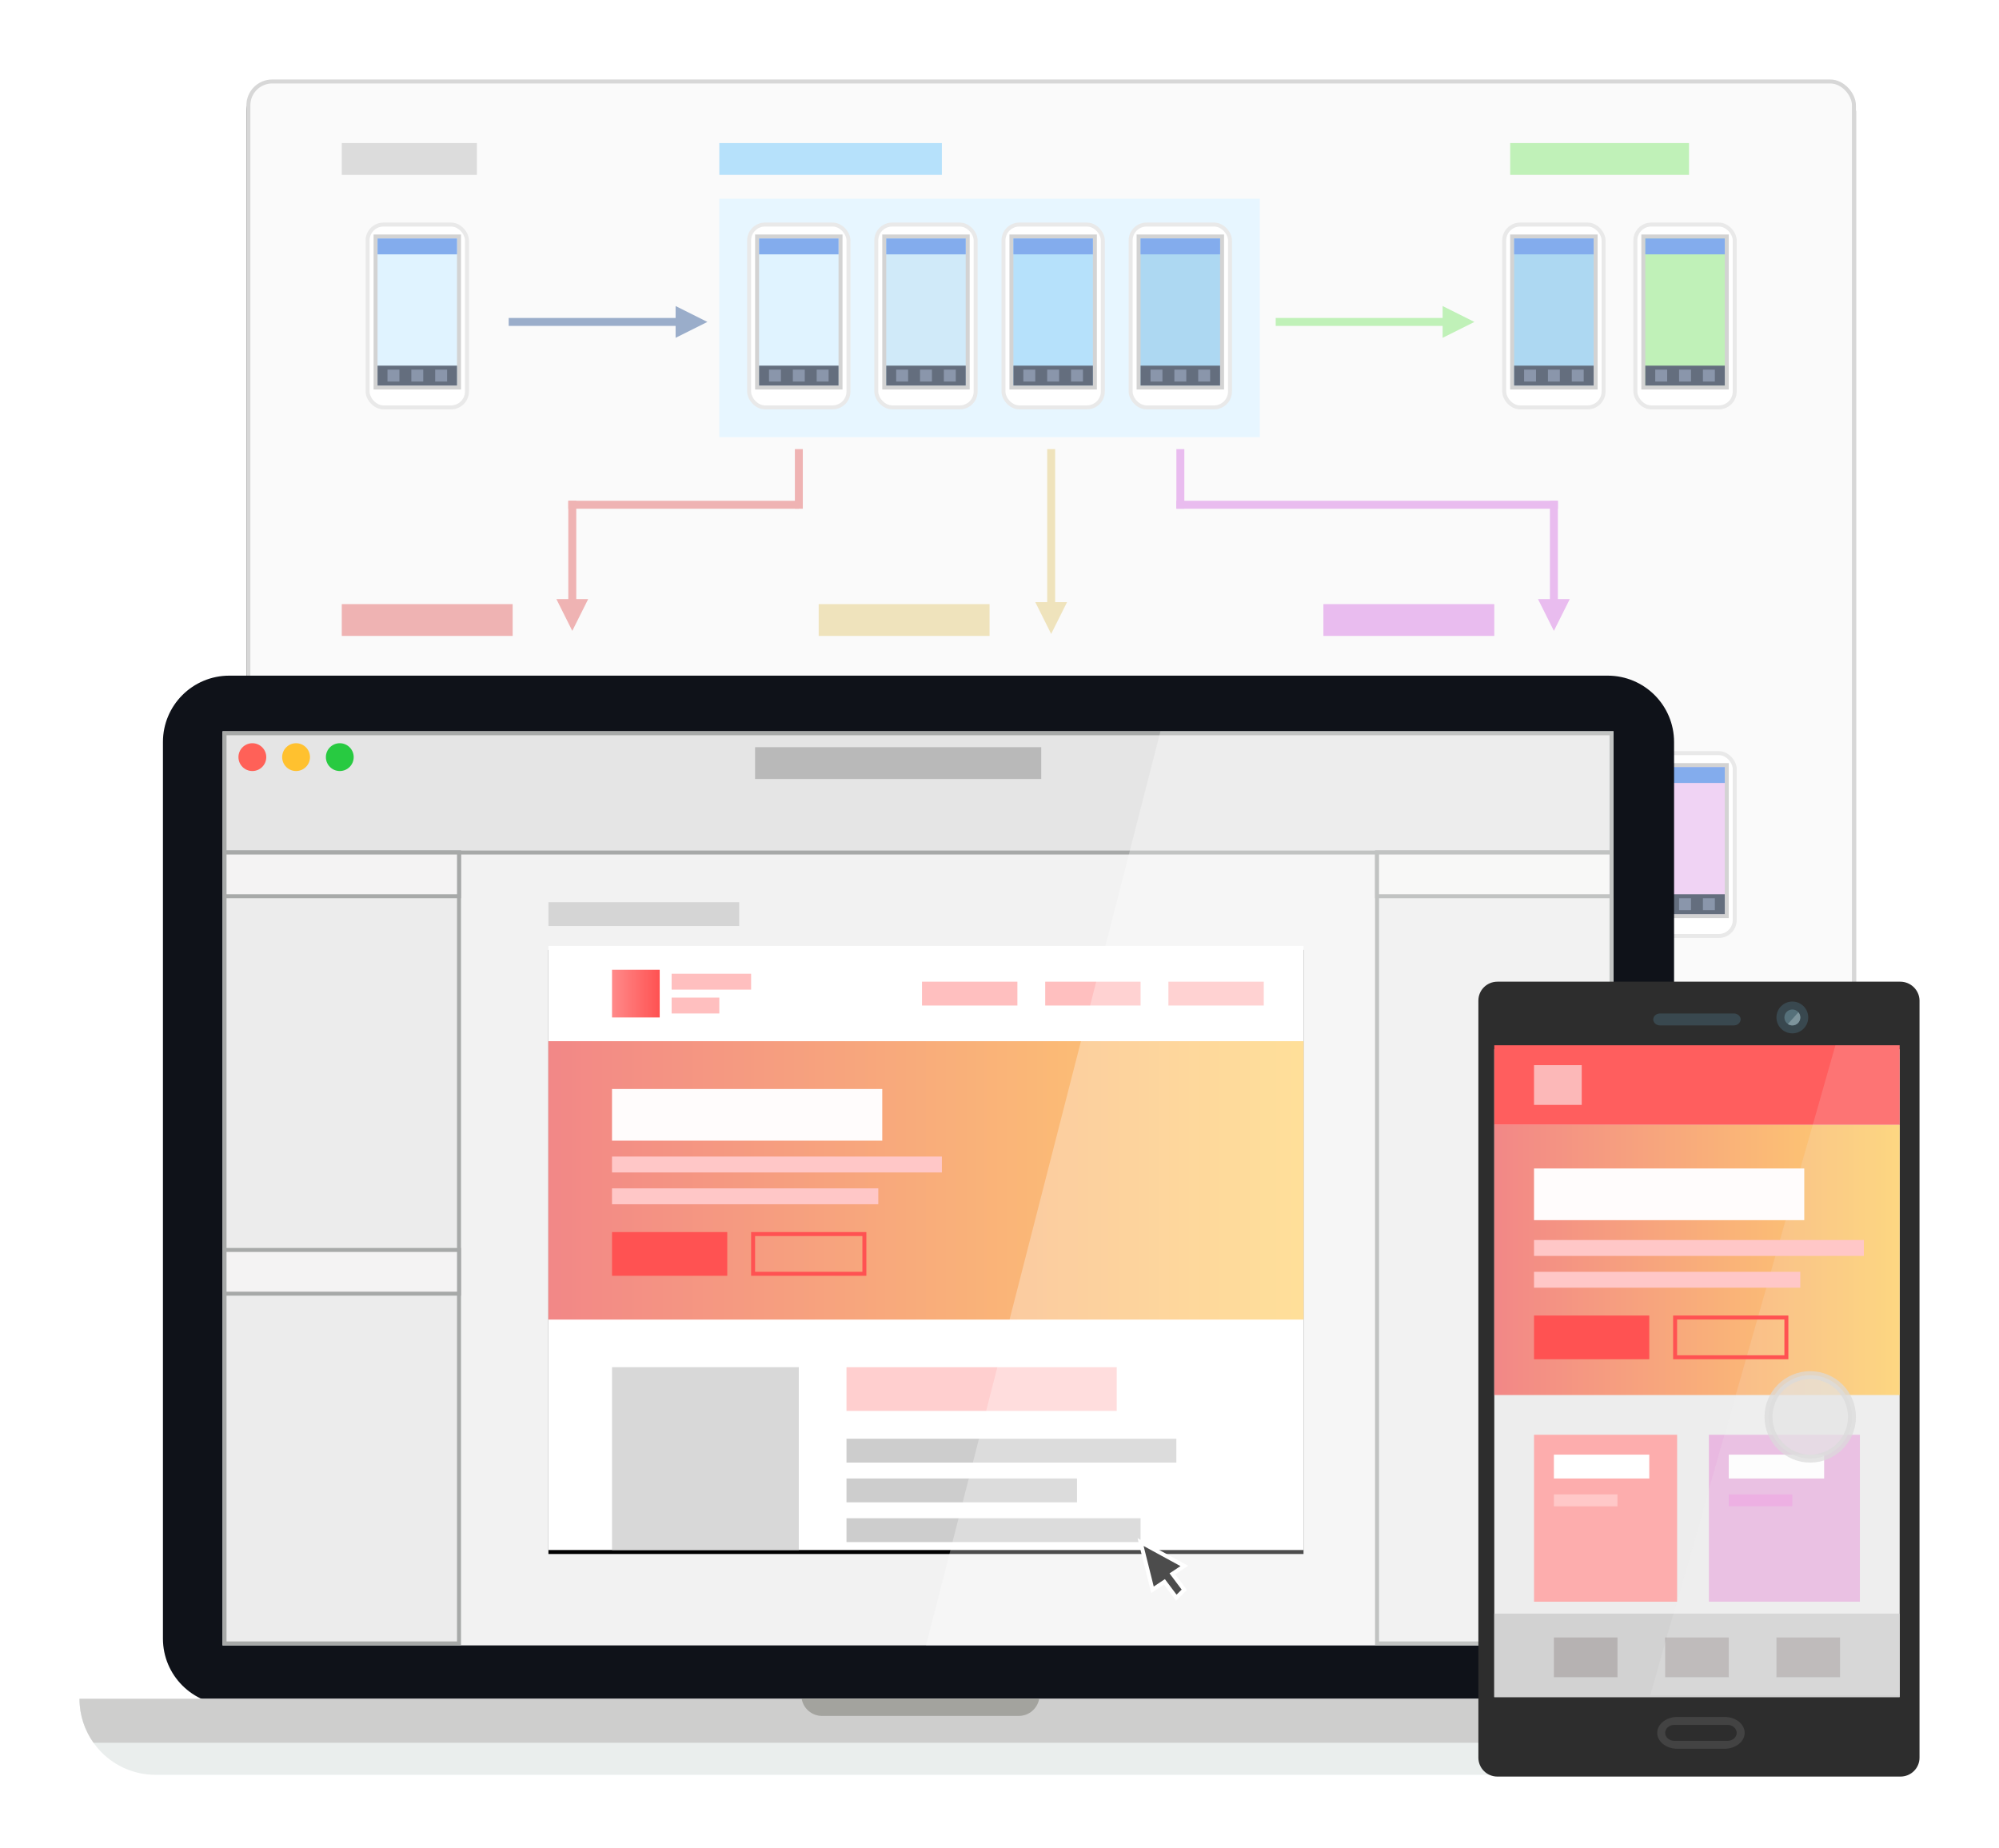 <?xml version="1.0" encoding="UTF-8" standalone="no"?>
<svg width="503px" height="465px" viewBox="0 0 503 465" version="1.1" xmlns="http://www.w3.org/2000/svg" xmlns:xlink="http://www.w3.org/1999/xlink">
    <!-- Generator: Sketch 50.2 (55047) - http://www.bohemiancoding.com/sketch -->
    <title>create</title>
    <desc>Created with Sketch.</desc>
    <defs>
        <rect id="path-1" x="0" y="0" width="405" height="236" rx="6"></rect>
        <filter x="-3.2%" y="-4.7%" width="106.4%" height="111.0%" filterUnits="objectBoundingBox" id="filter-2">
            <feOffset dx="0" dy="2" in="SourceAlpha" result="shadowOffsetOuter1"></feOffset>
            <feGaussianBlur stdDeviation="4" in="shadowOffsetOuter1" result="shadowBlurOuter1"></feGaussianBlur>
            <feComposite in="shadowBlurOuter1" in2="SourceAlpha" operator="out" result="shadowBlurOuter1"></feComposite>
            <feColorMatrix values="0 0 0 0 0   0 0 0 0 0   0 0 0 0 0  0 0 0 0.3 0" type="matrix" in="shadowBlurOuter1"></feColorMatrix>
        </filter>
        <filter x="-1.7%" y="-1.8%" width="103.3%" height="105.1%" filterUnits="objectBoundingBox" id="filter-3">
            <feOffset dx="0" dy="2" in="SourceAlpha" result="shadowOffsetOuter1"></feOffset>
            <feGaussianBlur stdDeviation="2" in="shadowOffsetOuter1" result="shadowBlurOuter1"></feGaussianBlur>
            <feColorMatrix values="0 0 0 0 0   0 0 0 0 0   0 0 0 0 0  0 0 0 0.3 0" type="matrix" in="shadowBlurOuter1" result="shadowMatrixOuter1"></feColorMatrix>
            <feMerge>
                <feMergeNode in="shadowMatrixOuter1"></feMergeNode>
                <feMergeNode in="SourceGraphic"></feMergeNode>
            </feMerge>
        </filter>
        <rect id="path-4" x="0" y="11" width="190" height="152"></rect>
        <filter x="-1.8%" y="-1.6%" width="103.7%" height="104.6%" filterUnits="objectBoundingBox" id="filter-5">
            <feOffset dx="0" dy="1" in="SourceAlpha" result="shadowOffsetOuter1"></feOffset>
            <feGaussianBlur stdDeviation="1" in="shadowOffsetOuter1" result="shadowBlurOuter1"></feGaussianBlur>
            <feColorMatrix values="0 0 0 0 0   0 0 0 0 0   0 0 0 0 0  0 0 0 0.3 0" type="matrix" in="shadowBlurOuter1"></feColorMatrix>
        </filter>
        <linearGradient x1="0%" y1="54.872%" x2="100%" y2="54.872%" id="linearGradient-6">
            <stop stop-color="#F28787" offset="0%"></stop>
            <stop stop-color="#FFD26E" offset="100%"></stop>
        </linearGradient>
        <linearGradient x1="0%" y1="50%" x2="100%" y2="50%" id="linearGradient-7">
            <stop stop-color="#FF8A8A" offset="0%"></stop>
            <stop stop-color="#FF5252" offset="100%"></stop>
        </linearGradient>
        <filter x="-6.3%" y="-2.5%" width="112.6%" height="107.0%" filterUnits="objectBoundingBox" id="filter-8">
            <feOffset dx="0" dy="2" in="SourceAlpha" result="shadowOffsetOuter1"></feOffset>
            <feGaussianBlur stdDeviation="2" in="shadowOffsetOuter1" result="shadowBlurOuter1"></feGaussianBlur>
            <feColorMatrix values="0 0 0 0 0   0 0 0 0 0   0 0 0 0 0  0 0 0 0.3 0" type="matrix" in="shadowBlurOuter1" result="shadowMatrixOuter1"></feColorMatrix>
            <feMerge>
                <feMergeNode in="shadowMatrixOuter1"></feMergeNode>
                <feMergeNode in="SourceGraphic"></feMergeNode>
            </feMerge>
        </filter>
    </defs>
    <g id="create" stroke="none" stroke-width="1" fill="none" fill-rule="evenodd">
        <g id="Group-5" transform="translate(20, 20)">
            <g id="wireframe" transform="translate(42, 0)">
                <g id="Rectangle-2">
                    <use fill="black" fill-opacity="1" filter="url(#filter-2)" xlink:href="#path-1"></use>
                    <rect stroke="#D7D7D7" stroke-width="1" stroke-linejoin="square" fill="#FAFAFA" fill-rule="evenodd" x="0.5" y="0.5" width="404" height="235" rx="6"></rect>
                </g>
                <g id="Group-2" transform="translate(30, 36)">
                    <rect id="Rectangle-3" stroke="#E9E9E9" fill="#FFFFFF" x="0.5" y="0.5" width="25" height="46" rx="4"></rect>
                    <rect id="Rectangle-4" stroke="#D3D3D3" fill="#E0F3FF" x="2.5" y="3.5" width="21" height="38"></rect>
                    <rect id="Rectangle-15" fill="#83ACED" x="3" y="4" width="20" height="4"></rect>
                    <rect id="Rectangle-15-Copy" fill="#646E7E" x="3" y="36" width="20" height="5"></rect>
                    <rect id="Rectangle-5" fill="#8A96AB" x="5.5" y="37" width="3" height="3"></rect>
                    <rect id="Rectangle-5-Copy" fill="#8A96AB" x="11.5" y="37" width="3" height="3"></rect>
                    <rect id="Rectangle-5-Copy-2" fill="#8A96AB" x="17.5" y="37" width="3" height="3"></rect>
                </g>
                <rect id="Rectangle-7" fill="#E7F6FF" x="119" y="30" width="136" height="60"></rect>
                <g id="Group-2-Copy" transform="translate(126, 36)">
                    <rect id="Rectangle-3" stroke="#E9E9E9" fill="#FFFFFF" x="0.5" y="0.5" width="25" height="46" rx="4"></rect>
                    <rect id="Rectangle-4" stroke="#D3D3D3" fill="#E0F3FF" x="2.5" y="3.5" width="21" height="38"></rect>
                    <rect id="Rectangle-15" fill="#83ACED" x="3" y="4" width="20" height="4"></rect>
                    <rect id="Rectangle-15-Copy" fill="#646E7E" x="3" y="36" width="20" height="5"></rect>
                    <rect id="Rectangle-5" fill="#8A96AB" x="5.5" y="37" width="3" height="3"></rect>
                    <rect id="Rectangle-5-Copy" fill="#8A96AB" x="11.5" y="37" width="3" height="3"></rect>
                    <rect id="Rectangle-5-Copy-2" fill="#8A96AB" x="17.5" y="37" width="3" height="3"></rect>
                </g>
                <g id="Group-2-Copy-2" transform="translate(158, 36)">
                    <rect id="Rectangle-3" stroke="#E9E9E9" fill="#FFFFFF" x="0.5" y="0.5" width="25" height="46" rx="4"></rect>
                    <rect id="Rectangle-4" stroke="#D3D3D3" fill="#D0EAF9" x="2.5" y="3.5" width="21" height="38"></rect>
                    <rect id="Rectangle-15" fill="#83ACED" x="3" y="4" width="20" height="4"></rect>
                    <rect id="Rectangle-15-Copy" fill="#646E7E" x="3" y="36" width="20" height="5"></rect>
                    <rect id="Rectangle-5" fill="#8A96AB" x="5.5" y="37" width="3" height="3"></rect>
                    <rect id="Rectangle-5-Copy" fill="#8A96AB" x="11.5" y="37" width="3" height="3"></rect>
                    <rect id="Rectangle-5-Copy-2" fill="#8A96AB" x="17.5" y="37" width="3" height="3"></rect>
                </g>
                <g id="Group-2-Copy-4" transform="translate(316, 36)">
                    <rect id="Rectangle-3" stroke="#E9E9E9" fill="#FFFFFF" x="0.5" y="0.5" width="25" height="46" rx="4"></rect>
                    <rect id="Rectangle-4" stroke="#D3D3D3" fill="#ADD8F2" x="2.5" y="3.5" width="21" height="38"></rect>
                    <rect id="Rectangle-15" fill="#83ACED" x="3" y="4" width="20" height="4"></rect>
                    <rect id="Rectangle-15-Copy" fill="#646E7E" x="3" y="36" width="20" height="5"></rect>
                    <rect id="Rectangle-5" fill="#8A96AB" x="5.5" y="37" width="3" height="3"></rect>
                    <rect id="Rectangle-5-Copy" fill="#8A96AB" x="11.5" y="37" width="3" height="3"></rect>
                    <rect id="Rectangle-5-Copy-2" fill="#8A96AB" x="17.5" y="37" width="3" height="3"></rect>
                </g>
                <g id="Group-2-Copy-3" transform="translate(190, 36)">
                    <rect id="Rectangle-3" stroke="#E9E9E9" fill="#FFFFFF" x="0.5" y="0.5" width="25" height="46" rx="4"></rect>
                    <rect id="Rectangle-4" stroke="#D3D3D3" fill="#B6E1FB" x="2.5" y="3.5" width="21" height="38"></rect>
                    <rect id="Rectangle-15" fill="#83ACED" x="3" y="4" width="20" height="4"></rect>
                    <rect id="Rectangle-15-Copy" fill="#646E7E" x="3" y="36" width="20" height="5"></rect>
                    <rect id="Rectangle-5" fill="#8A96AB" x="5.5" y="37" width="3" height="3"></rect>
                    <rect id="Rectangle-5-Copy" fill="#8A96AB" x="11.5" y="37" width="3" height="3"></rect>
                    <rect id="Rectangle-5-Copy-2" fill="#8A96AB" x="17.5" y="37" width="3" height="3"></rect>
                </g>
                <g id="Group-2-Copy-6" transform="translate(222, 36)">
                    <rect id="Rectangle-3" stroke="#E9E9E9" fill="#FFFFFF" x="0.5" y="0.5" width="25" height="46" rx="4"></rect>
                    <rect id="Rectangle-4" stroke="#D3D3D3" fill="#ADD8F2" x="2.5" y="3.5" width="21" height="38"></rect>
                    <rect id="Rectangle-15" fill="#83ACED" x="3" y="4" width="20" height="4"></rect>
                    <rect id="Rectangle-15-Copy" fill="#646E7E" x="3" y="36" width="20" height="5"></rect>
                    <rect id="Rectangle-5" fill="#8A96AB" x="5.5" y="37" width="3" height="3"></rect>
                    <rect id="Rectangle-5-Copy" fill="#8A96AB" x="11.5" y="37" width="3" height="3"></rect>
                    <rect id="Rectangle-5-Copy-2" fill="#8A96AB" x="17.5" y="37" width="3" height="3"></rect>
                </g>
                <g id="Group-2-Copy-7" transform="translate(349, 169)">
                    <rect id="Rectangle-3" stroke="#E9E9E9" fill="#FFFFFF" x="0.5" y="0.5" width="25" height="46" rx="4"></rect>
                    <rect id="Rectangle-4" stroke="#D3D3D3" fill="#F0D3F4" x="2.5" y="3.5" width="21" height="38"></rect>
                    <rect id="Rectangle-15" fill="#83ACED" x="3" y="4" width="20" height="4"></rect>
                    <rect id="Rectangle-15-Copy" fill="#646E7E" x="3" y="36" width="20" height="5"></rect>
                    <rect id="Rectangle-5" fill="#8A96AB" x="5.5" y="37" width="3" height="3"></rect>
                    <rect id="Rectangle-5-Copy" fill="#8A96AB" x="11.5" y="37" width="3" height="3"></rect>
                    <rect id="Rectangle-5-Copy-2" fill="#8A96AB" x="17.5" y="37" width="3" height="3"></rect>
                </g>
                <g id="Group-2-Copy-5" transform="translate(349, 36)">
                    <rect id="Rectangle-3" stroke="#E9E9E9" fill="#FFFFFF" x="0.5" y="0.5" width="25" height="46" rx="4"></rect>
                    <rect id="Rectangle-4" stroke="#D3D3D3" fill="#C0F1B8" x="2.5" y="3.5" width="21" height="38"></rect>
                    <rect id="Rectangle-15" fill="#83ACED" x="3" y="4" width="20" height="4"></rect>
                    <rect id="Rectangle-15-Copy" fill="#646E7E" x="3" y="36" width="20" height="5"></rect>
                    <rect id="Rectangle-5" fill="#8A96AB" x="5.5" y="37" width="3" height="3"></rect>
                    <rect id="Rectangle-5-Copy" fill="#8A96AB" x="11.5" y="37" width="3" height="3"></rect>
                    <rect id="Rectangle-5-Copy-2" fill="#8A96AB" x="17.5" y="37" width="3" height="3"></rect>
                </g>
                <path d="M82,107 L138.009,107" id="Line" stroke="#EFB3B3" stroke-width="2" stroke-linecap="square"></path>
                <path d="M235,107 L329,107" id="Line-Copy" stroke="#E9BCEF" stroke-width="2" stroke-linecap="square"></path>
                <path d="M139.009,94 L139.009,107" id="Line" stroke="#EFB3B3" stroke-width="2" stroke-linecap="square"></path>
                <path d="M235.009,94 L235.009,107" id="Line" stroke="#E9BCEF" stroke-width="2" stroke-linecap="square"></path>
                <g id="Group-3" transform="translate(67, 57)">
                    <path d="M0,4 L43,4" id="Line" stroke="#9AADCA" stroke-width="2" stroke-linecap="square"></path>
                    <polygon id="Triangle" fill="#9AADCA" transform="translate(45, 4) rotate(90) translate(-45, -4) " points="45 0 49 8 41 8"></polygon>
                </g>
                <g id="Group-3-Copy-2" transform="translate(260, 57)">
                    <path d="M0,4 L43,4" id="Line" stroke="#C0F1B8" stroke-width="2" stroke-linecap="square"></path>
                    <polygon id="Triangle" fill="#C0F1B8" transform="translate(45, 4) rotate(90) translate(-45, -4) " points="45 0 49 8 41 8"></polygon>
                </g>
                <g id="Group-3-Copy" transform="translate(202.5, 116.5) rotate(90) translate(-202.5, -116.5) translate(179.5, 112.5)">
                    <path d="M0.5,4 L40,4" id="Line" stroke="#EFE3BC" stroke-width="2" stroke-linecap="square"></path>
                    <polygon id="Triangle" fill="#EFE3BC" transform="translate(42, 4) rotate(90) translate(-42, -4) " points="42 0 46 8 38 8"></polygon>
                </g>
                <g id="Group-3-Copy-4" transform="translate(82, 123) rotate(90) translate(-82, -123) translate(66, 119)">
                    <path d="M0,4 L26.604,4" id="Line" stroke="#EFB3B3" stroke-width="2" stroke-linecap="square"></path>
                    <polygon id="Triangle" fill="#EFB3B3" transform="translate(27.736, 4) rotate(90) translate(-27.736, -4) " points="27.736 0 31.736 8 23.736 8"></polygon>
                </g>
                <g id="Group-3-Copy-5" transform="translate(329, 123) rotate(90) translate(-329, -123) translate(313, 119)">
                    <path d="M0,4 L26.604,4" id="Line" stroke="#E9BCEF" stroke-width="2" stroke-linecap="square"></path>
                    <polygon id="Triangle" fill="#E9BCEF" transform="translate(27.736, 4) rotate(90) translate(-27.736, -4) " points="27.736 0 31.736 8 23.736 8"></polygon>
                </g>
                <rect id="Rectangle-6" fill="#DCDCDC" x="24" y="16" width="34" height="8"></rect>
                <rect id="Rectangle-6-Copy-3" fill="#EFB3B3" x="24" y="132" width="43" height="8"></rect>
                <rect id="Rectangle-6-Copy-4" fill="#EFE3BC" x="144" y="132" width="43" height="8"></rect>
                <rect id="Rectangle-6-Copy-5" fill="#E9BCEF" x="271" y="132" width="43" height="8"></rect>
                <rect id="Rectangle-6-Copy" fill="#B6E1FB" x="119" y="16" width="56" height="8"></rect>
                <rect id="Rectangle-6-Copy-2" fill="#C0F1B8" x="318" y="16" width="45" height="8"></rect>
            </g>
            <g id="Group-11" filter="url(#filter-3)" transform="translate(0, 148)">
                <path d="M384.54,0 L37.699,0 C28.477,0 21,7.47 21,16.691 L21,242.291 C21,251.511 28.477,258.982 37.699,258.982 L384.54,258.982 C393.76,258.982 401.237,251.511 401.237,242.291 L401.237,16.691 C401.237,7.47 393.76,0 384.54,0" id="Fill-60" fill="#0F1219"></path>
                <path d="M211.141,257.434 L0,257.434 C0,267.993 8.565,276.558 19.13,276.558 L403.408,276.558 C413.973,276.558 422.538,267.993 422.538,257.434 L211.141,257.434" id="Fill-61" fill="#EAEEED"></path>
                <path d="M194.162,257.434 L0,257.434 C0,261.56 1.312,265.377 3.535,268.501 L419.003,268.501 C421.226,265.377 422.538,261.56 422.538,257.434 L194.162,257.434" id="Fill-62" fill="#CECECD"></path>
                <path d="M211.345,257.434 L181.718,257.434 C182.147,259.873 184.284,261.74 186.841,261.74 L236.363,261.74 C238.92,261.74 241.057,259.873 241.484,257.434 L211.345,257.434" id="Fill-63" fill="#A3A39E"></path>
                <polygon id="Fill-64" fill="#F2F2F2" points="36 14 36 244 386 244 386 14 213.351 14"></polygon>
                <g id="Group-4" transform="translate(118, 57)">
                    <g id="Rectangle-19">
                        <use fill="black" fill-opacity="1" filter="url(#filter-5)" xlink:href="#path-4"></use>
                        <use fill="#FFFFFF" fill-rule="evenodd" xlink:href="#path-4"></use>
                    </g>
                    <rect id="Rectangle-14" fill="#FFCFCF" x="75" y="117" width="68" height="11"></rect>
                    <rect id="Rectangle-14-Copy" fill="#CDCDCD" x="75" y="135" width="83" height="6"></rect>
                    <rect id="Rectangle-14-Copy-2" fill="#CDCDCD" x="75" y="145" width="58" height="6"></rect>
                    <rect id="Rectangle-14-Copy-3" fill="#CDCDCD" x="75" y="155" width="74" height="6"></rect>
                    <rect id="Rectangle-13" fill="#D8D8D8" x="16" y="117" width="47" height="46"></rect>
                    <rect id="Rectangle-12" fill="#FFBFBF" x="94" y="20" width="24" height="6"></rect>
                    <rect id="Rectangle-12-Copy-3" fill="#FFBFBF" x="31" y="18" width="20" height="4"></rect>
                    <rect id="Rectangle-12-Copy-4" fill="#FFBFBF" x="31" y="24" width="12" height="4"></rect>
                    <rect id="Rectangle-12-Copy" fill="#FFBFBF" x="125" y="20" width="24" height="6"></rect>
                    <rect id="Rectangle-12-Copy-2" fill="#FFBFBF" x="156" y="20" width="24" height="6"></rect>
                    <rect id="Rectangle-9" fill="url(#linearGradient-6)" x="0" y="35" width="190" height="70"></rect>
                    <rect id="Rectangle-9" fill="url(#linearGradient-6)" x="0" y="35" width="190" height="70"></rect>
                    <rect id="Rectangle-10" fill="#FF5252" x="16" y="83" width="29" height="11"></rect>
                    <rect id="Rectangle-10-Copy-2" fill="url(#linearGradient-7)" x="16" y="17" width="12" height="12"></rect>
                    <rect id="Rectangle-10-Copy" stroke="#FF5252" x="51.5" y="83.5" width="28" height="10"></rect>
                    <rect id="Rectangle-11" fill="#FFFCFC" x="16" y="47" width="68" height="13"></rect>
                    <rect id="Rectangle-11-Copy" fill="#FFC7C7" x="16" y="64" width="83" height="4"></rect>
                    <rect id="Rectangle-11-Copy" fill="#FFC7C7" x="16" y="72" width="67" height="4"></rect>
                    <rect id="Rectangle-8" fill="#D5D5D5" x="0" y="0" width="48" height="6"></rect>
                    <polygon id="Path-2" stroke="#FFFFFF" fill="#000000" points="152 173 149 161 160 167 157 169 160 173 158 175 155 171"></polygon>
                </g>
                <rect id="Rectangle-16" stroke="#A7A9A8" fill="#E5E5E5" x="36.5" y="14.5" width="349" height="30"></rect>
                <circle id="Oval-2" fill="#FF6158" cx="43.5" cy="20.5" r="3.5"></circle>
                <circle id="Oval-2" fill="#FFC12F" cx="54.5" cy="20.5" r="3.5"></circle>
                <circle id="Oval-2" fill="#28CA41" cx="65.5" cy="20.5" r="3.5"></circle>
                <rect id="Rectangle-17" fill="#B9B9B9" x="170" y="18" width="72" height="8"></rect>
                <rect id="Rectangle-18" stroke="#A7A9A8" fill="#ECECEC" x="36.5" y="44.5" width="59" height="199"></rect>
                <rect id="Rectangle-18-Copy" stroke="#A7A9A8" fill="#ECECEC" x="326.5" y="44.5" width="59" height="199"></rect>
                <rect id="Rectangle-18" stroke="#A7A9A8" fill="#F4F3F3" x="36.5" y="44.5" width="59" height="11"></rect>
                <rect id="Rectangle-18-Copy-2" stroke="#A7A9A8" fill="#F5F5F4" x="326.5" y="44.5" width="59" height="11"></rect>
                <rect id="Rectangle-18" stroke="#A7A9A8" fill="#F4F3F3" x="36.5" y="144.5" width="59" height="11"></rect>
                <polygon id="Fill-64" fill="#FFFFFF" opacity="0.3" points="272 14 213 244 386 244 386 14 213.351 14"></polygon>
            </g>
            <g id="Group" filter="url(#filter-8)" transform="translate(352, 225)">
                <path d="M106.162,0 L4.783,0 C2.169,0 0,2.101 0,4.755 L0,195.245 C0,197.844 2.113,200 4.783,200 L106.217,200 C108.831,200 111,197.899 111,195.245 L111,4.7 C110.944,2.101 108.776,0 106.162,0 Z" id="Shape" fill="#2D2D2D" fill-rule="nonzero"></path>
                <rect id="Rectangle-path" fill="#EDEDED" fill-rule="nonzero" x="4" y="17" width="102" height="163"></rect>
                <rect id="Rectangle-21" fill="#FDADAD" x="14" y="114" width="36" height="42"></rect>
                <rect id="Rectangle-22" fill="#FFFFFF" x="19" y="119" width="24" height="6"></rect>
                <rect id="Rectangle-22" fill="#FFC8C8" x="19" y="129" width="16" height="3"></rect>
                <rect id="Rectangle-21-Copy" fill="#E9B9E1" x="58" y="114" width="38" height="42"></rect>
                <rect id="Rectangle-22" fill="#FFFFFF" x="63" y="119" width="24" height="6"></rect>
                <rect id="Rectangle-22" fill="#ECA5E0" x="63" y="129" width="16" height="3"></rect>
                <rect id="Rectangle-9" fill="url(#linearGradient-6)" x="4" y="36" width="102" height="68"></rect>
                <rect id="Rectangle" fill="#FF5E5E" x="4" y="16" width="102" height="20"></rect>
                <rect id="Rectangle-Copy" fill="#D2D2D2" x="4" y="159" width="102" height="21"></rect>
                <rect id="Rectangle-20" fill="#B6B2B2" x="19" y="165" width="16" height="10"></rect>
                <rect id="Rectangle-20-Copy" fill="#B6B2B2" x="47" y="165" width="16" height="10"></rect>
                <rect id="Rectangle-20-Copy" fill="#B6B2B2" x="75" y="165" width="16" height="10"></rect>
                <rect id="Rectangle-10-Copy-2" fill="#FCB8B8" x="14" y="21" width="12" height="10"></rect>
                <path d="M64.299,11 L45.701,11 C44.768,11 44,10.323 44,9.5 C44,8.677 44.768,8 45.701,8 L64.299,8 C65.232,8 66,8.677 66,9.5 C65.945,10.323 65.232,11 64.299,11 Z" id="Shape" fill="#39484F" fill-rule="nonzero"></path>
                <circle id="Oval" fill="#39484F" fill-rule="nonzero" cx="79" cy="9" r="4"></circle>
                <path d="M79,11 C77.889,11 77,10.111 77,9 C77,7.889 77.889,7 79,7 C80.111,7 81,7.889 81,9 C81,10.111 80.111,11 79,11 Z" id="Shape" fill="#55707A" fill-rule="nonzero"></path>
                <path d="M79,11 C78.582,11 78.195,10.874 77.876,10.658 C77.876,10.658 80.518,7.693 80.518,7.693 C80.819,8.042 81,8.499 81,9 C81,10.111 80.111,11 79,11 Z" id="Shape" fill="#7D949C" fill-rule="nonzero"></path>
                <path d="M61.966,185 L50.034,185 C47.265,185 45,186.8 45,189 C45,191.2 47.265,193 50.034,193 L61.966,193 C64.735,193 67,191.2 67,189 C67,186.76 64.735,185 61.966,185 Z" id="Shape" fill="#434343" fill-rule="nonzero"></path>
                <path d="M49.271,191 C48.022,191 47,190.1 47,189 C47,187.9 48.022,187 49.271,187 L62.729,187 C63.978,187 65,187.9 65,189 C65,190.1 63.978,191 62.729,191 L49.271,191 Z" id="Shape" fill="#2D2D2D" fill-rule="nonzero"></path>
                <g opacity="0.15" transform="translate(43, 16)" fill="#F0F0F1" fill-rule="nonzero" id="Shape">
                    <polygon points="63 0 46.837 0 0.225 163.581 63 163.581"></polygon>
                </g>
                <rect id="Rectangle-10" fill="#FF5252" x="14" y="84" width="29" height="11"></rect>
                <rect id="Rectangle-10-Copy" stroke="#FF5252" x="49.5" y="84.5" width="28" height="10"></rect>
                <rect id="Rectangle-11" fill="#FFFCFC" x="14" y="47" width="68" height="13"></rect>
                <rect id="Rectangle-11-Copy" fill="#FFC7C7" x="14" y="65" width="83" height="4"></rect>
                <rect id="Rectangle-11-Copy" fill="#FFC7C7" x="14" y="73" width="67" height="4"></rect>
                <circle id="Oval-4" stroke="#DBDBDB" stroke-width="2" fill="#E4E4E4" opacity="0.7" cx="83.5" cy="109.5" r="10.5"></circle>
            </g>
        </g>
    </g>
</svg>